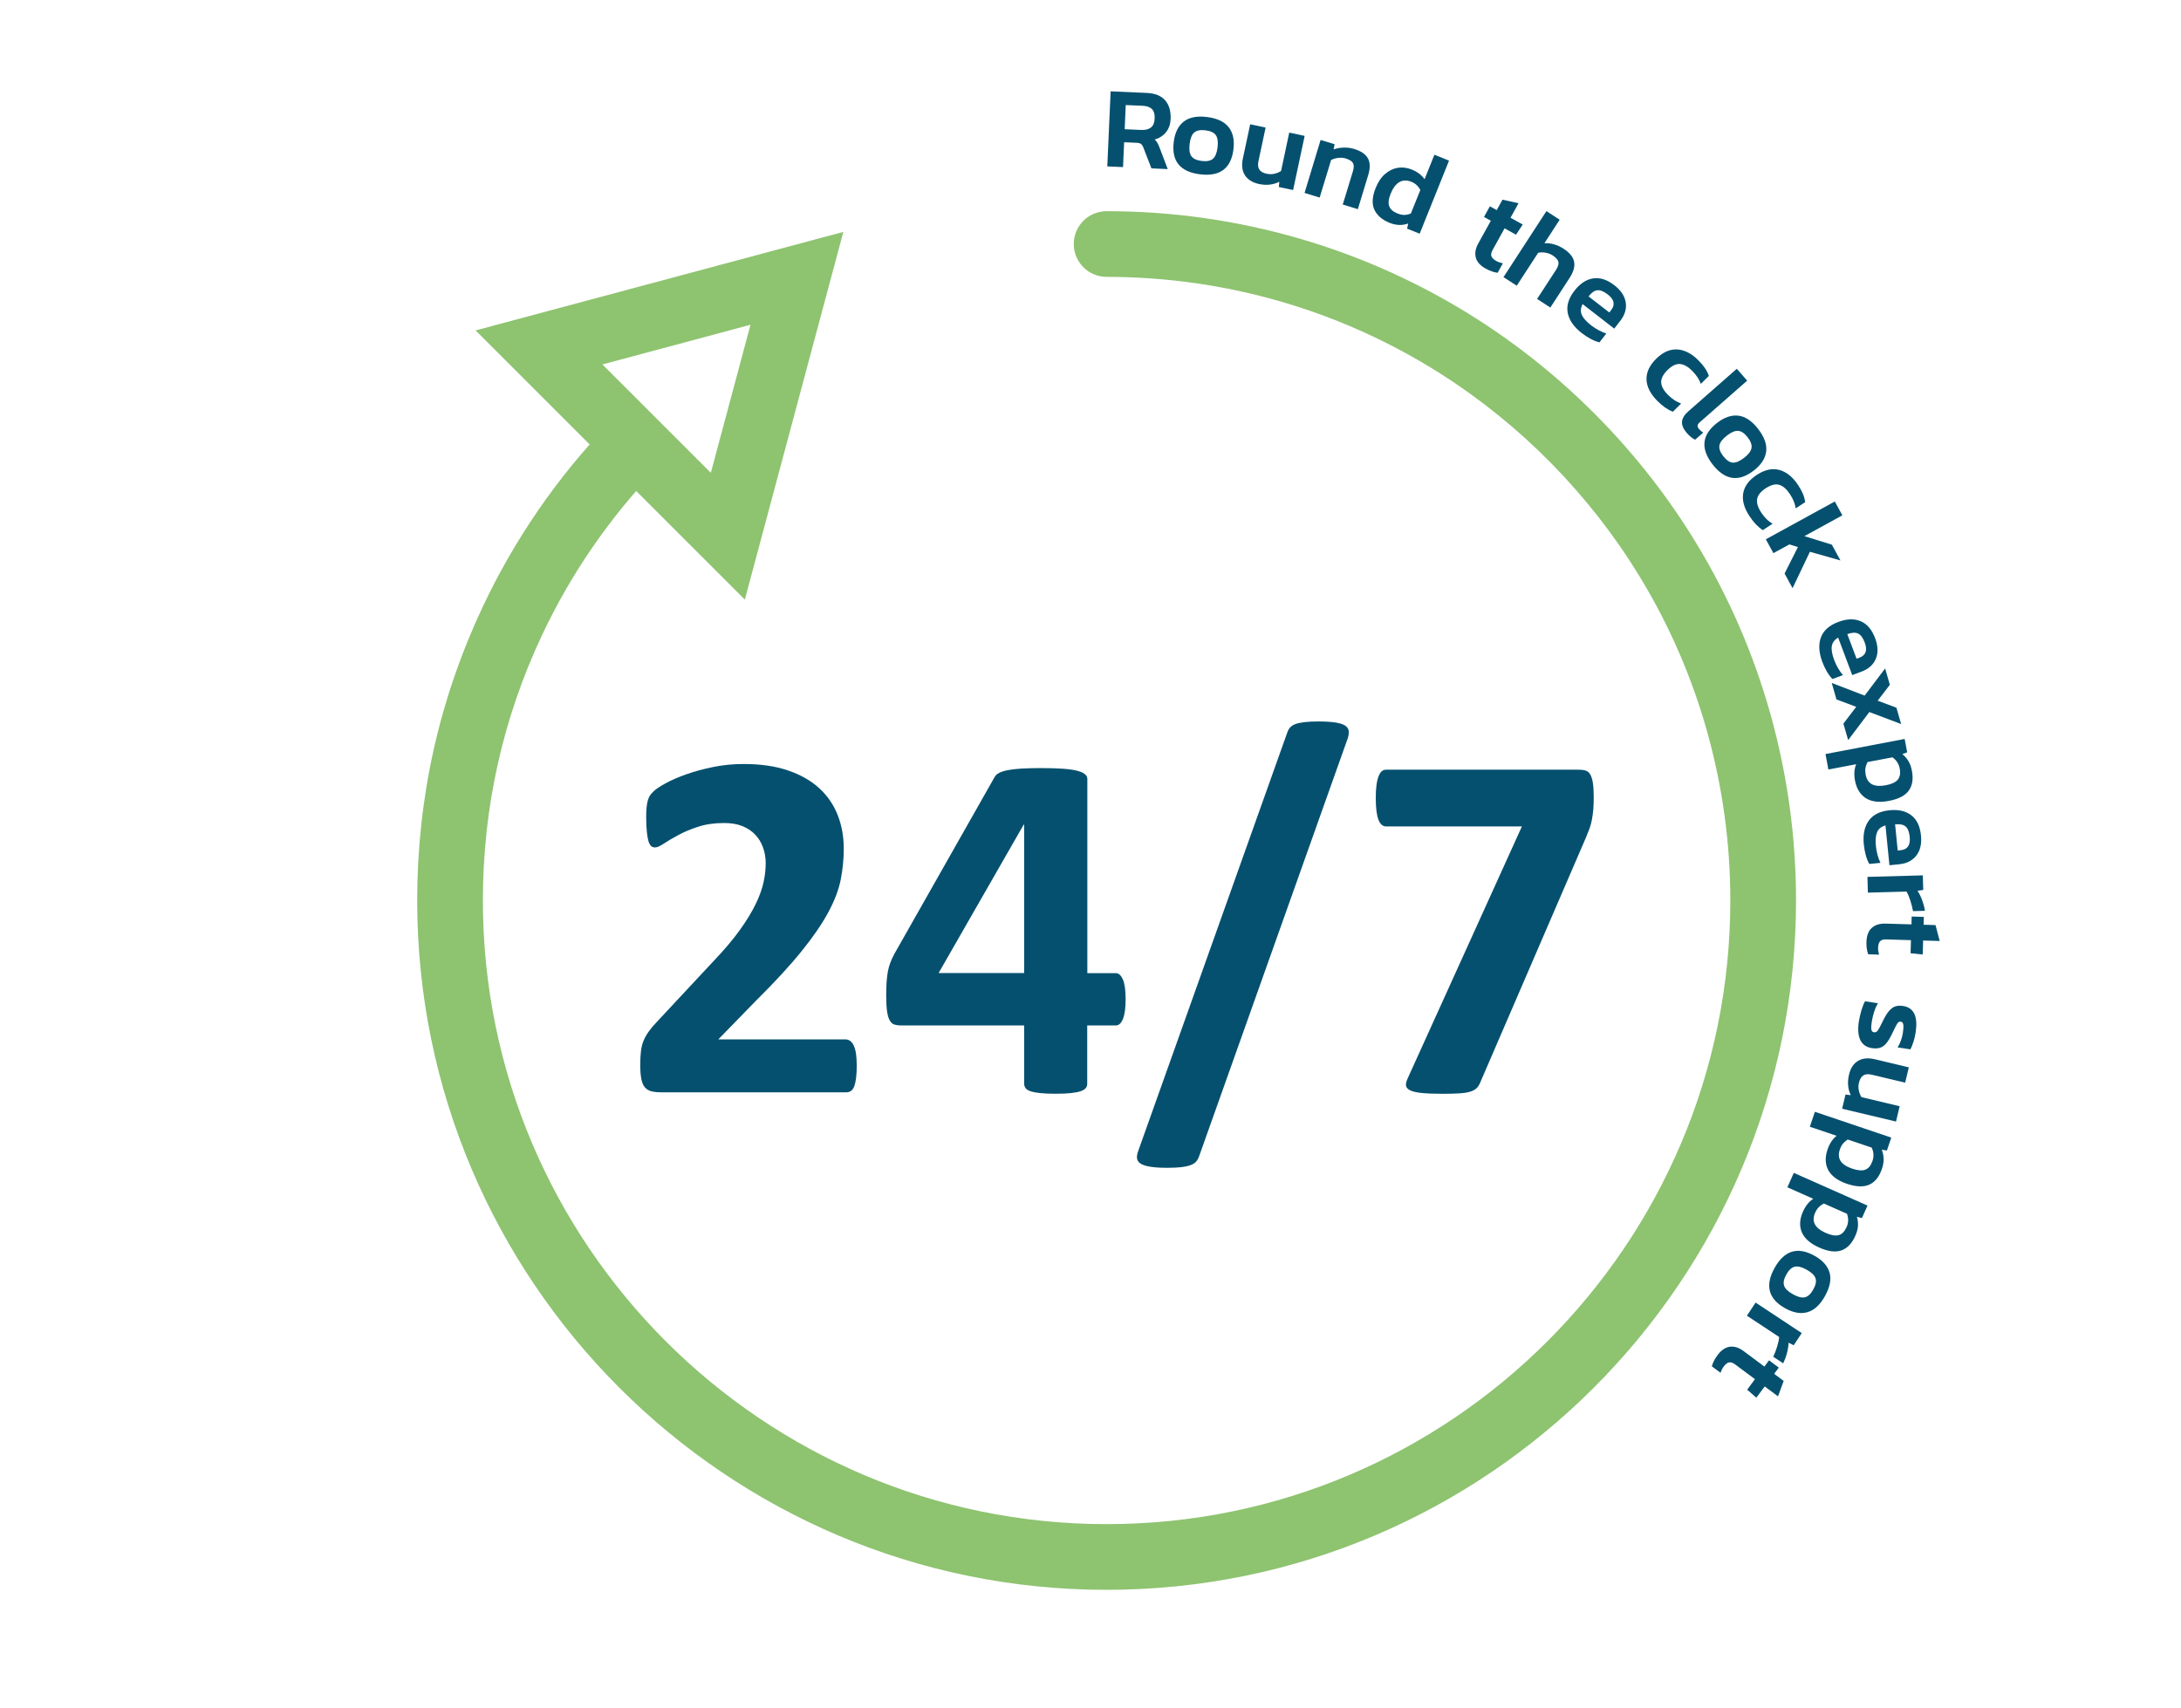 <?xml version="1.0" encoding="utf-8"?>
<!-- Generator: Adobe Illustrator 26.0.2, SVG Export Plug-In . SVG Version: 6.00 Build 0)  -->
<svg version="1.1" id="Layer_1" xmlns="http://www.w3.org/2000/svg" xmlns:xlink="http://www.w3.org/1999/xlink" x="0px" y="0px"
	 viewBox="0 0 411.64 322.46" style="enable-background:new 0 0 411.64 322.46;" xml:space="preserve">
<style type="text/css">
	.st0{fill:#05506F;}
	.st1{fill:#8EC370;}
</style>
<path class="st0" d="M161.7,201.14c0,0.91-0.04,1.69-0.12,2.33c-0.08,0.64-0.2,1.17-0.35,1.58c-0.16,0.4-0.37,0.7-0.62,0.87
	c-0.25,0.17-0.53,0.26-0.85,0.26h-35.02c-0.69,0-1.29-0.07-1.79-0.19c-0.5-0.13-0.91-0.37-1.22-0.73c-0.32-0.36-0.54-0.89-0.68-1.58
	c-0.14-0.69-0.21-1.58-0.21-2.68c0-1.03,0.05-1.92,0.14-2.66c0.1-0.74,0.27-1.4,0.52-1.98c0.25-0.58,0.57-1.15,0.97-1.69
	c0.39-0.55,0.9-1.16,1.53-1.81l10.54-11.3c2.1-2.2,3.8-4.2,5.09-6c1.29-1.8,2.29-3.45,3.01-4.94c0.72-1.49,1.21-2.86,1.48-4.12
	c0.27-1.25,0.4-2.45,0.4-3.57c0-1.04-0.17-2.02-0.5-2.94c-0.33-0.93-0.81-1.73-1.46-2.42c-0.64-0.69-1.45-1.23-2.42-1.63
	c-0.98-0.39-2.12-0.59-3.44-0.59c-1.85,0-3.49,0.23-4.92,0.7c-1.43,0.47-2.69,0.99-3.77,1.58c-1.08,0.58-1.99,1.12-2.71,1.6
	c-0.72,0.49-1.29,0.73-1.69,0.73c-0.28,0-0.53-0.09-0.73-0.28c-0.2-0.19-0.37-0.5-0.5-0.94c-0.13-0.44-0.23-1.03-0.3-1.77
	c-0.08-0.73-0.12-1.64-0.12-2.7c0-0.72,0.02-1.33,0.07-1.81c0.05-0.49,0.12-0.91,0.21-1.27c0.1-0.36,0.22-0.68,0.38-0.94
	c0.15-0.27,0.43-0.59,0.82-0.96c0.39-0.37,1.12-0.85,2.17-1.43c1.05-0.58,2.35-1.15,3.88-1.69c1.54-0.55,3.23-1.01,5.09-1.39
	c1.85-0.38,3.78-0.57,5.79-0.57c3.17,0,5.94,0.4,8.31,1.2c2.37,0.8,4.34,1.91,5.91,3.34c1.57,1.43,2.74,3.13,3.51,5.09
	c0.77,1.96,1.15,4.07,1.15,6.33c0,1.98-0.19,3.92-0.57,5.84c-0.37,1.91-1.16,3.98-2.35,6.19c-1.19,2.21-2.87,4.66-5.04,7.34
	c-2.16,2.69-5.03,5.8-8.61,9.35l-7.11,7.3h24.01c0.32,0,0.61,0.1,0.87,0.28c0.26,0.19,0.49,0.48,0.68,0.87
	c0.19,0.39,0.33,0.91,0.43,1.55C161.65,199.5,161.7,200.26,161.7,201.14"/>
<path class="st0" d="M212.45,188.66c0,1.6-0.17,2.82-0.5,3.65c-0.33,0.83-0.78,1.25-1.34,1.25h-5.41v11.01
	c0,0.32-0.09,0.59-0.28,0.82c-0.19,0.24-0.52,0.43-0.99,0.59c-0.47,0.16-1.08,0.27-1.84,0.35c-0.75,0.08-1.73,0.12-2.91,0.12
	c-1.13,0-2.08-0.04-2.85-0.12c-0.77-0.08-1.38-0.2-1.83-0.35c-0.46-0.16-0.77-0.35-0.94-0.59c-0.17-0.24-0.26-0.51-0.26-0.82v-11.01
	h-23.3c-0.44,0-0.83-0.06-1.18-0.16c-0.35-0.11-0.64-0.36-0.87-0.75c-0.24-0.39-0.41-0.96-0.52-1.7c-0.11-0.74-0.17-1.72-0.17-2.94
	c0-1.01,0.02-1.88,0.07-2.61c0.05-0.73,0.13-1.4,0.24-2c0.11-0.59,0.27-1.16,0.47-1.69c0.2-0.53,0.46-1.1,0.78-1.69l18.92-33.38
	c0.16-0.28,0.42-0.53,0.8-0.73c0.38-0.2,0.9-0.38,1.58-0.52c0.68-0.14,1.53-0.24,2.57-0.31c1.04-0.06,2.29-0.1,3.77-0.1
	c1.6,0,2.97,0.04,4.1,0.12c1.13,0.08,2.03,0.2,2.71,0.38c0.68,0.17,1.17,0.38,1.48,0.64c0.31,0.25,0.47,0.55,0.47,0.9v36.67h5.41
	c0.5,0,0.93,0.39,1.29,1.16C212.26,185.6,212.45,186.87,212.45,188.66 M193.29,155.67h-0.09l-16.05,28h16.15V155.67z"/>
<path class="st0" d="M226.28,218.36c-0.16,0.41-0.36,0.74-0.61,0.99c-0.25,0.25-0.6,0.45-1.06,0.61c-0.46,0.16-1.02,0.28-1.69,0.35
	c-0.68,0.08-1.53,0.12-2.57,0.12c-1.29,0-2.34-0.06-3.15-0.19c-0.82-0.12-1.44-0.31-1.86-0.56c-0.42-0.25-0.66-0.57-0.73-0.96
	c-0.07-0.39,0-0.86,0.19-1.39l28.15-79.03c0.13-0.41,0.32-0.75,0.57-1.01c0.25-0.27,0.59-0.48,1.03-0.64
	c0.44-0.15,1.01-0.27,1.72-0.35c0.71-0.08,1.56-0.12,2.57-0.12c1.32,0,2.38,0.07,3.18,0.19c0.8,0.13,1.4,0.31,1.81,0.56
	c0.41,0.25,0.64,0.57,0.71,0.97c0.06,0.39,0.02,0.85-0.14,1.39L226.28,218.36"/>
<path class="st0" d="M300.8,150.49c0,0.91-0.03,1.7-0.09,2.38c-0.07,0.68-0.15,1.3-0.26,1.88c-0.11,0.58-0.26,1.13-0.45,1.65
	c-0.19,0.52-0.41,1.07-0.66,1.67l-20.05,46.46c-0.19,0.41-0.43,0.74-0.73,0.99c-0.3,0.25-0.72,0.45-1.25,0.59
	c-0.53,0.14-1.21,0.24-2.05,0.28c-0.83,0.05-1.86,0.07-3.08,0.07c-1.66,0-2.98-0.06-3.95-0.16c-0.97-0.11-1.69-0.28-2.14-0.52
	c-0.45-0.24-0.7-0.54-0.73-0.9c-0.03-0.36,0.08-0.81,0.33-1.34L287.24,156h-25.6c-0.66,0-1.15-0.43-1.48-1.29
	c-0.33-0.87-0.5-2.24-0.5-4.12c0-0.94,0.05-1.75,0.14-2.42c0.09-0.68,0.23-1.23,0.4-1.67c0.17-0.44,0.38-0.75,0.61-0.94
	c0.23-0.19,0.51-0.28,0.82-0.28h36.2c0.57,0,1.04,0.05,1.41,0.16c0.38,0.11,0.68,0.36,0.9,0.73c0.22,0.38,0.38,0.91,0.5,1.6
	C300.74,148.45,300.8,149.36,300.8,150.49"/>
<path class="st1" d="M208.85,300.09c-71.75,0-130.11-58.37-130.11-130.11c0-19.4,4.17-38.07,12.39-55.49
	c6.01-12.73,14.01-24.35,23.79-34.54c2.37-2.48,6.29-2.55,8.76-0.19c2.47,2.37,2.56,6.29,0.19,8.76
	c-8.84,9.23-16.09,19.75-21.52,31.26c-7.44,15.75-11.21,32.64-11.21,50.19c0,64.91,52.81,117.72,117.72,117.72
	c64.91,0,117.72-52.81,117.72-117.72c0-21.62-5.91-42.76-17.09-61.11c-9.37-15.4-22.38-28.65-37.6-38.32
	c-18.82-11.96-40.62-18.28-63.03-18.28c-3.42,0-6.2-2.78-6.2-6.2c0-3.42,2.77-6.2,6.2-6.2c24.77,0,48.87,6.99,69.68,20.21
	c16.82,10.68,31.18,25.32,41.54,42.34c12.36,20.3,18.9,43.66,18.9,67.56C338.96,241.73,280.59,300.09,208.85,300.09"/>
<path class="st1" d="M140.58,113.18L89.76,62.37l69.41-18.6L140.58,113.18 M113.7,68.79l20.46,20.46l7.49-27.95L113.7,68.79z"/>
<g>
	<path class="st0" d="M209.62,17.24l6.8,0.3c1.59,0.07,2.75,0.54,3.5,1.41s1.09,2.06,1.02,3.55c-0.04,0.95-0.33,1.77-0.85,2.43
		s-1.24,1.14-2.15,1.41c0.21,0.2,0.38,0.41,0.51,0.63c0.13,0.22,0.27,0.52,0.41,0.91l1.54,4.04l-3.08-0.14l-1.5-3.88
		c-0.13-0.34-0.29-0.58-0.46-0.72s-0.46-0.21-0.86-0.23l-2.33-0.1l-0.21,4.69l-2.97-0.13L209.62,17.24z M215.35,24.53
		c0.81,0.04,1.43-0.12,1.87-0.46c0.44-0.34,0.68-0.91,0.71-1.7c0.04-0.79-0.13-1.38-0.5-1.77c-0.37-0.38-0.94-0.59-1.72-0.63
		l-3.24-0.14l-0.2,4.56L215.35,24.53z"/>
	<path class="st0" d="M221.53,26.79c0.22-1.75,0.85-3.03,1.89-3.84s2.51-1.1,4.41-0.86c1.9,0.24,3.25,0.88,4.07,1.92
		c0.82,1.04,1.12,2.44,0.9,4.19c-0.45,3.6-2.56,5.17-6.32,4.7C222.72,32.43,221.08,30.39,221.53,26.79z M228.92,29.98
		c0.46-0.39,0.75-1.11,0.88-2.16s0.02-1.82-0.32-2.31c-0.35-0.49-1-0.79-1.96-0.91c-0.95-0.12-1.65,0.02-2.11,0.4
		s-0.75,1.11-0.88,2.16s-0.02,1.82,0.32,2.31c0.35,0.49,0.99,0.79,1.94,0.91C227.75,30.5,228.46,30.37,228.92,29.98z"/>
	<path class="st0" d="M234.96,33.07c-0.53-0.83-0.65-1.9-0.37-3.21l1.37-6.4l2.91,0.62l-1.35,6.34c-0.14,0.68-0.09,1.21,0.17,1.59
		c0.26,0.39,0.72,0.65,1.4,0.79c0.49,0.1,0.97,0.1,1.43,0c0.46-0.1,0.89-0.28,1.27-0.53l1.54-7.24l2.91,0.62l-2.18,10.22l-2.7-0.57
		l0.1-0.99c-1.16,0.58-2.45,0.72-3.85,0.42C236.37,34.45,235.49,33.9,234.96,33.07z"/>
	<path class="st0" d="M249.25,26.42l2.64,0.8l-0.18,0.98c0.55-0.2,1.17-0.31,1.86-0.34c0.69-0.03,1.36,0.06,2.02,0.26
		c1.31,0.4,2.17,1,2.6,1.79c0.43,0.8,0.44,1.85,0.04,3.16l-1.95,6.41l-2.85-0.87l1.91-6.26c0.21-0.69,0.22-1.21,0.02-1.57
		s-0.66-0.65-1.39-0.87c-0.44-0.13-0.9-0.17-1.39-0.11s-0.94,0.19-1.35,0.41l-2.16,7.08l-2.85-0.87L249.25,26.42z"/>
	<path class="st0" d="M259.39,39.57c-0.49-1.08-0.41-2.45,0.26-4.11c0.45-1.12,1.04-2,1.78-2.63c0.74-0.64,1.54-1.02,2.41-1.16
		c0.87-0.13,1.74-0.02,2.61,0.33c1.06,0.43,1.87,1.04,2.42,1.83l1.86-4.62l2.76,1.11l-5.54,13.79l-2.37-0.95l0.2-0.97
		c-0.57,0.2-1.15,0.29-1.72,0.27c-0.58-0.02-1.2-0.16-1.87-0.43C260.82,41.46,259.89,40.64,259.39,39.57z M265.04,40.57
		c0.4,0,0.81-0.09,1.25-0.28l1.78-4.42c-0.37-0.73-0.94-1.26-1.7-1.56c-0.85-0.34-1.6-0.32-2.26,0.07
		c-0.66,0.38-1.21,1.12-1.65,2.21c-0.4,1-0.48,1.78-0.25,2.36s0.75,1.03,1.56,1.35C264.22,40.47,264.64,40.57,265.04,40.57z"/>
	<path class="st0" d="M278.54,48.61c-0.22-0.82-0.05-1.73,0.49-2.7l2.35-4.24l-1.29-0.72l1.11-2.01l1.29,0.72l1.09-1.97l3.03,0.67
		l-1.52,2.74l2.31,1.28l-1.27,1.92l-2.16-1.2l-2.25,4.07c-0.27,0.49-0.35,0.89-0.23,1.21c0.12,0.32,0.43,0.61,0.93,0.89
		c0.36,0.2,0.77,0.34,1.23,0.43l-0.99,1.79c-0.71-0.09-1.45-0.35-2.24-0.78C279.38,50.14,278.76,49.44,278.54,48.61z"/>
	<path class="st0" d="M291.87,39.85l2.5,1.62l-2.88,4.44c0.57-0.04,1.16,0.03,1.78,0.2s1.22,0.44,1.82,0.83
		c1.15,0.74,1.81,1.56,2,2.44c0.19,0.88-0.09,1.9-0.83,3.05l-3.65,5.62l-2.5-1.62l3.57-5.49c0.39-0.6,0.54-1.11,0.45-1.51
		c-0.09-0.4-0.46-0.81-1.1-1.23c-0.38-0.25-0.82-0.41-1.31-0.5s-0.96-0.08-1.41,0.02l-4.04,6.21l-2.5-1.62L291.87,39.85z"/>
	<path class="st0" d="M295.89,59.05c-0.26-1.36,0.17-2.76,1.28-4.18c1.04-1.35,2.22-2.12,3.52-2.32c1.3-0.2,2.63,0.23,4,1.29
		c1.25,0.97,1.97,2.06,2.15,3.25c0.18,1.19-0.16,2.34-1.01,3.44l-1.16,1.5l-5.97-4.63c-0.38,0.73-0.43,1.4-0.16,2.02
		c0.27,0.62,0.87,1.29,1.78,2c0.44,0.34,0.92,0.65,1.44,0.93c0.52,0.27,0.99,0.47,1.42,0.6l-1.3,1.67
		c-1.04-0.25-2.18-0.85-3.42-1.81C297.01,61.66,296.15,60.41,295.89,59.05z M303.74,58.98l0.35-0.45c0.79-1.02,0.58-2.01-0.64-2.95
		c-0.77-0.59-1.43-0.86-1.98-0.79c-0.55,0.06-1.1,0.45-1.65,1.16L303.74,58.98z"/>
	<path class="st0" d="M310.76,71.62c-0.04-1.36,0.57-2.66,1.84-3.91c1.28-1.26,2.61-1.84,3.99-1.75c1.39,0.1,2.72,0.79,4,2.09
		c0.52,0.52,0.92,1.01,1.22,1.46c0.3,0.45,0.54,0.93,0.72,1.45l-1.52,1.5c-0.29-0.83-0.82-1.64-1.59-2.42
		c-0.82-0.83-1.6-1.27-2.34-1.33c-0.74-0.06-1.53,0.32-2.37,1.15c-0.8,0.8-1.2,1.56-1.18,2.3c0.02,0.74,0.45,1.54,1.3,2.39
		c0.77,0.77,1.59,1.31,2.47,1.62l-1.57,1.55c-1-0.4-1.98-1.09-2.95-2.07C311.48,74.32,310.8,72.98,310.76,71.62z"/>
	<path class="st0" d="M317.46,79.61c0.05-0.66,0.46-1.33,1.23-2l9.11-8l1.96,2.24l-8.93,7.84c-0.28,0.24-0.42,0.46-0.43,0.66
		c-0.01,0.2,0.08,0.41,0.27,0.63c0.25,0.29,0.52,0.51,0.8,0.68L319.93,83c-0.29-0.15-0.55-0.33-0.79-0.51
		c-0.23-0.19-0.48-0.44-0.76-0.74C317.72,80.98,317.41,80.27,317.46,79.61z"/>
	<path class="st0" d="M324.06,79.84c1.39-1.08,2.74-1.54,4.05-1.38c1.31,0.16,2.55,1,3.72,2.51s1.68,2.92,1.52,4.24
		c-0.16,1.32-0.94,2.51-2.33,3.6c-2.87,2.23-5.46,1.84-7.79-1.15C320.92,84.67,321.2,82.07,324.06,79.84z M327.03,87.32
		c0.6,0.05,1.31-0.25,2.15-0.9c0.84-0.65,1.3-1.27,1.4-1.86c0.1-0.59-0.15-1.27-0.74-2.03c-0.59-0.75-1.18-1.16-1.77-1.2
		c-0.6-0.05-1.31,0.25-2.15,0.9c-0.83,0.65-1.3,1.27-1.4,1.86c-0.1,0.59,0.14,1.26,0.73,2.02
		C325.84,86.86,326.43,87.27,327.03,87.32z"/>
	<path class="st0" d="M329.01,93.11c0.23-1.34,1.08-2.5,2.57-3.47c1.5-0.99,2.92-1.3,4.26-0.93c1.34,0.37,2.51,1.31,3.52,2.83
		c0.4,0.61,0.71,1.17,0.92,1.67c0.21,0.5,0.35,1.02,0.43,1.57l-1.79,1.18c-0.12-0.87-0.48-1.77-1.09-2.69
		c-0.64-0.97-1.32-1.56-2.03-1.76c-0.72-0.21-1.57,0.02-2.55,0.66c-0.94,0.62-1.48,1.3-1.61,2.02c-0.13,0.73,0.14,1.59,0.8,2.6
		c0.6,0.91,1.3,1.6,2.11,2.07l-1.84,1.21c-0.9-0.59-1.73-1.46-2.49-2.61C329.18,95.9,328.78,94.45,329.01,93.11z"/>
	<path class="st0" d="M346.3,94.66l1.43,2.61l-7.17,3.93l5.18,1.61l1.63,2.98l-5.77-1.64l-3.27,6.87l-1.51-2.76l2.52-5l-1.61-0.5
		l-3.02,1.65l-1.43-2.61L346.3,94.66z"/>
	<path class="st0" d="M343.69,120.28c0.5-1.29,1.59-2.26,3.28-2.89c1.6-0.6,3-0.64,4.21-0.13c1.21,0.51,2.12,1.58,2.73,3.2
		c0.56,1.49,0.6,2.78,0.13,3.9c-0.47,1.11-1.36,1.91-2.67,2.4l-1.78,0.67l-2.66-7.08c-0.71,0.42-1.1,0.97-1.2,1.64
		s0.06,1.55,0.47,2.64c0.2,0.52,0.44,1.04,0.75,1.55c0.3,0.51,0.6,0.93,0.89,1.25l-1.98,0.74c-0.75-0.75-1.41-1.87-1.96-3.34
		C343.28,123.09,343.2,121.57,343.69,120.28z M350.41,124.34l0.54-0.2c1.21-0.45,1.55-1.4,1-2.85c-0.34-0.91-0.76-1.48-1.27-1.71
		c-0.5-0.23-1.18-0.19-2.02,0.12L350.41,124.34z"/>
	<path class="st0" d="M351.93,131.3l3.87-5.13l0.89,3.09l-2.3,3l3.54,1.32l0.89,3.09l-6-2.27l-4,5.3l-0.9-3.11l2.42-3.17l-3.73-1.4
		l-0.89-3.11L351.93,131.3z"/>
	<path class="st0" d="M359.48,139.48l0.48,2.53l-0.92,0.33c0.48,0.39,0.86,0.83,1.16,1.33c0.3,0.5,0.51,1.1,0.65,1.81
		c0.29,1.54,0.1,2.79-0.59,3.75c-0.69,0.95-1.93,1.6-3.74,1.94c-1.82,0.35-3.27,0.18-4.35-0.5c-1.08-0.68-1.76-1.79-2.06-3.33
		c-0.22-1.16-0.15-2.19,0.22-3.09l-5.24,1l-0.55-2.92L359.48,139.48z M353.3,148.03c0.62,0.34,1.5,0.4,2.63,0.19
		c1.1-0.21,1.85-0.56,2.26-1.06s0.53-1.19,0.36-2.09s-0.63-1.6-1.37-2.12l-4.7,0.89c-0.2,0.38-0.33,0.75-0.39,1.12
		c-0.07,0.36-0.05,0.78,0.03,1.24C352.28,147.08,352.68,147.69,353.3,148.03z"/>
	<path class="st0" d="M352.72,154.89c0.81-1.12,2.12-1.77,3.92-1.95c1.7-0.17,3.06,0.15,4.1,0.95s1.65,2.07,1.82,3.8
		c0.16,1.58-0.13,2.84-0.87,3.8c-0.74,0.95-1.8,1.5-3.19,1.64l-1.89,0.19l-0.75-7.52c-0.79,0.23-1.32,0.65-1.58,1.28
		c-0.26,0.62-0.34,1.51-0.22,2.67c0.06,0.56,0.16,1.12,0.32,1.68c0.16,0.57,0.34,1.05,0.54,1.44l-2.11,0.21
		c-0.53-0.92-0.88-2.17-1.04-3.73C351.59,157.49,351.91,156.01,352.72,154.89z M358.17,160.54l0.57-0.06
		c1.29-0.13,1.85-0.96,1.7-2.5c-0.1-0.97-0.36-1.63-0.78-1.98s-1.09-0.49-1.98-0.4L358.17,160.54z"/>
	<path class="st0" d="M362.91,165.23l0.08,2.75l-1.08,0.16c0.32,0.48,0.61,1.06,0.86,1.74c0.25,0.68,0.44,1.36,0.54,2.04l-2.25,0.06
		c-0.11-0.63-0.28-1.3-0.51-2.01s-0.47-1.27-0.72-1.68l-7.29,0.2l-0.08-2.97L362.91,165.23z"/>
	<path class="st0" d="M353.29,175.14c0.63-0.57,1.51-0.84,2.63-0.8l4.85,0.14l0.04-1.48l2.29,0.07l-0.04,1.48l2.25,0.07l0.79,3
		l-3.13-0.09l-0.08,2.64l-2.29-0.24l0.07-2.47l-4.65-0.14c-0.56-0.02-0.95,0.1-1.18,0.35c-0.23,0.25-0.35,0.66-0.37,1.24
		c-0.01,0.41,0.05,0.84,0.18,1.28l-2.05-0.06c-0.25-0.67-0.35-1.45-0.33-2.35C352.32,176.59,352.65,175.71,353.29,175.14z"/>
	<path class="st0" d="M351.34,190.64c0.21-0.68,0.43-1.23,0.67-1.64l2.44,0.37c-0.28,0.45-0.52,0.98-0.72,1.61s-0.35,1.22-0.44,1.78
		c-0.12,0.75-0.15,1.28-0.09,1.58c0.05,0.3,0.22,0.47,0.51,0.51c0.26,0.04,0.48-0.06,0.67-0.3c0.18-0.24,0.45-0.71,0.79-1.42
		c0.09-0.21,0.22-0.47,0.39-0.79c0.49-0.97,1-1.65,1.54-2.05c0.54-0.4,1.23-0.54,2.07-0.41c1,0.15,1.71,0.63,2.12,1.45
		c0.41,0.81,0.5,2,0.26,3.57c-0.09,0.6-0.22,1.17-0.4,1.73c-0.17,0.56-0.37,1.04-0.58,1.44l-2.42-0.37
		c0.23-0.35,0.44-0.77,0.62-1.27s0.3-0.96,0.37-1.42c0.11-0.7,0.14-1.22,0.09-1.57c-0.04-0.35-0.2-0.54-0.48-0.59
		c-0.25-0.04-0.45,0.05-0.61,0.28c-0.16,0.22-0.39,0.66-0.7,1.31l-0.33,0.69c-0.39,0.8-0.76,1.41-1.11,1.82
		c-0.35,0.41-0.74,0.68-1.16,0.82c-0.42,0.14-0.94,0.16-1.55,0.07c-1.03-0.16-1.75-0.66-2.17-1.51c-0.41-0.85-0.51-2.03-0.28-3.54
		C350.97,192.04,351.14,191.32,351.34,190.64z"/>
	<path class="st0" d="M350.68,200.25c0.85-0.51,1.92-0.61,3.22-0.3l6.37,1.52l-0.69,2.89l-6.3-1.5c-0.67-0.16-1.2-0.12-1.59,0.13
		c-0.39,0.25-0.67,0.71-0.83,1.38c-0.12,0.49-0.13,0.96-0.03,1.43c0.09,0.47,0.26,0.9,0.5,1.29l7.21,1.72l-0.69,2.89l-10.17-2.42
		l0.64-2.68l0.99,0.12c-0.55-1.17-0.66-2.46-0.33-3.86C349.26,201.63,349.83,200.76,350.68,200.25z"/>
	<path class="st0" d="M356.96,214.73l-0.83,2.44l-0.97-0.16c0.23,0.57,0.34,1.15,0.36,1.73c0.01,0.58-0.09,1.21-0.33,1.89
		c-0.5,1.49-1.29,2.48-2.36,2.97c-1.07,0.49-2.47,0.44-4.21-0.14c-1.75-0.59-2.93-1.45-3.54-2.57c-0.61-1.12-0.66-2.42-0.15-3.92
		c0.38-1.11,0.95-1.98,1.71-2.58l-5.05-1.71l0.95-2.82L356.96,214.73z M347.39,219.14c0.38,0.6,1.11,1.08,2.2,1.45
		c1.06,0.36,1.89,0.42,2.48,0.19c0.6-0.23,1.04-0.78,1.34-1.64s0.24-1.7-0.15-2.52l-4.53-1.53c-0.36,0.24-0.66,0.5-0.89,0.78
		c-0.24,0.28-0.43,0.65-0.58,1.09C346.96,217.81,347.01,218.54,347.39,219.14z"/>
	<path class="st0" d="M352.47,227.56l-1.05,2.36l-0.95-0.25c0.17,0.59,0.24,1.17,0.2,1.75c-0.04,0.58-0.21,1.2-0.5,1.85
		c-0.64,1.44-1.51,2.35-2.62,2.75c-1.11,0.39-2.5,0.22-4.18-0.53c-1.69-0.75-2.79-1.71-3.29-2.88c-0.5-1.17-0.43-2.48,0.21-3.91
		c0.48-1.07,1.12-1.88,1.94-2.42l-4.88-2.17l1.21-2.72L352.47,227.56z M342.53,231.07c0.32,0.63,1.01,1.18,2.05,1.65
		c1.02,0.45,1.84,0.59,2.46,0.42c0.62-0.18,1.11-0.68,1.48-1.51s0.4-1.67,0.08-2.52l-4.37-1.94c-0.38,0.2-0.7,0.43-0.96,0.7
		c-0.26,0.26-0.49,0.61-0.68,1.04C342.23,229.71,342.21,230.44,342.53,231.07z"/>
	<path class="st0" d="M342.46,237.03c1.54,0.86,2.49,1.92,2.85,3.19c0.36,1.27,0.07,2.74-0.86,4.41s-2.03,2.69-3.31,3.05
		c-1.27,0.37-2.68,0.12-4.22-0.74c-3.17-1.77-3.83-4.31-1.98-7.62C336.79,236.02,339.29,235.26,342.46,237.03z M336.73,242.68
		c0.19,0.57,0.74,1.11,1.67,1.62c0.92,0.52,1.68,0.71,2.26,0.57s1.11-0.63,1.58-1.48c0.47-0.83,0.61-1.54,0.42-2.1
		c-0.19-0.57-0.74-1.11-1.67-1.62c-0.92-0.52-1.68-0.71-2.26-0.57s-1.11,0.62-1.57,1.46C336.68,241.4,336.54,242.11,336.73,242.68z"
		/>
	<path class="st0" d="M340.06,251.63l-1.52,2.3l-0.97-0.49c-0.01,0.58-0.11,1.21-0.29,1.92s-0.43,1.37-0.72,1.98l-1.88-1.24
		c0.28-0.58,0.52-1.22,0.74-1.94c0.22-0.72,0.34-1.31,0.38-1.79l-6.09-4.02l1.64-2.48L340.06,251.63z"/>
	<path class="st0" d="M326.51,254.2c0.85-0.1,1.72,0.18,2.61,0.85l3.89,2.9l0.88-1.18l1.84,1.37l-0.88,1.18l1.8,1.34l-1.07,2.91
		l-2.51-1.87l-1.58,2.12l-1.73-1.51l1.47-1.98l-3.73-2.78c-0.45-0.33-0.84-0.46-1.17-0.39c-0.33,0.07-0.67,0.34-1.01,0.8
		c-0.25,0.33-0.44,0.72-0.59,1.16l-1.64-1.22c0.18-0.69,0.54-1.39,1.08-2.11C324.88,254.83,325.66,254.31,326.51,254.2z"/>
</g>
</svg>
